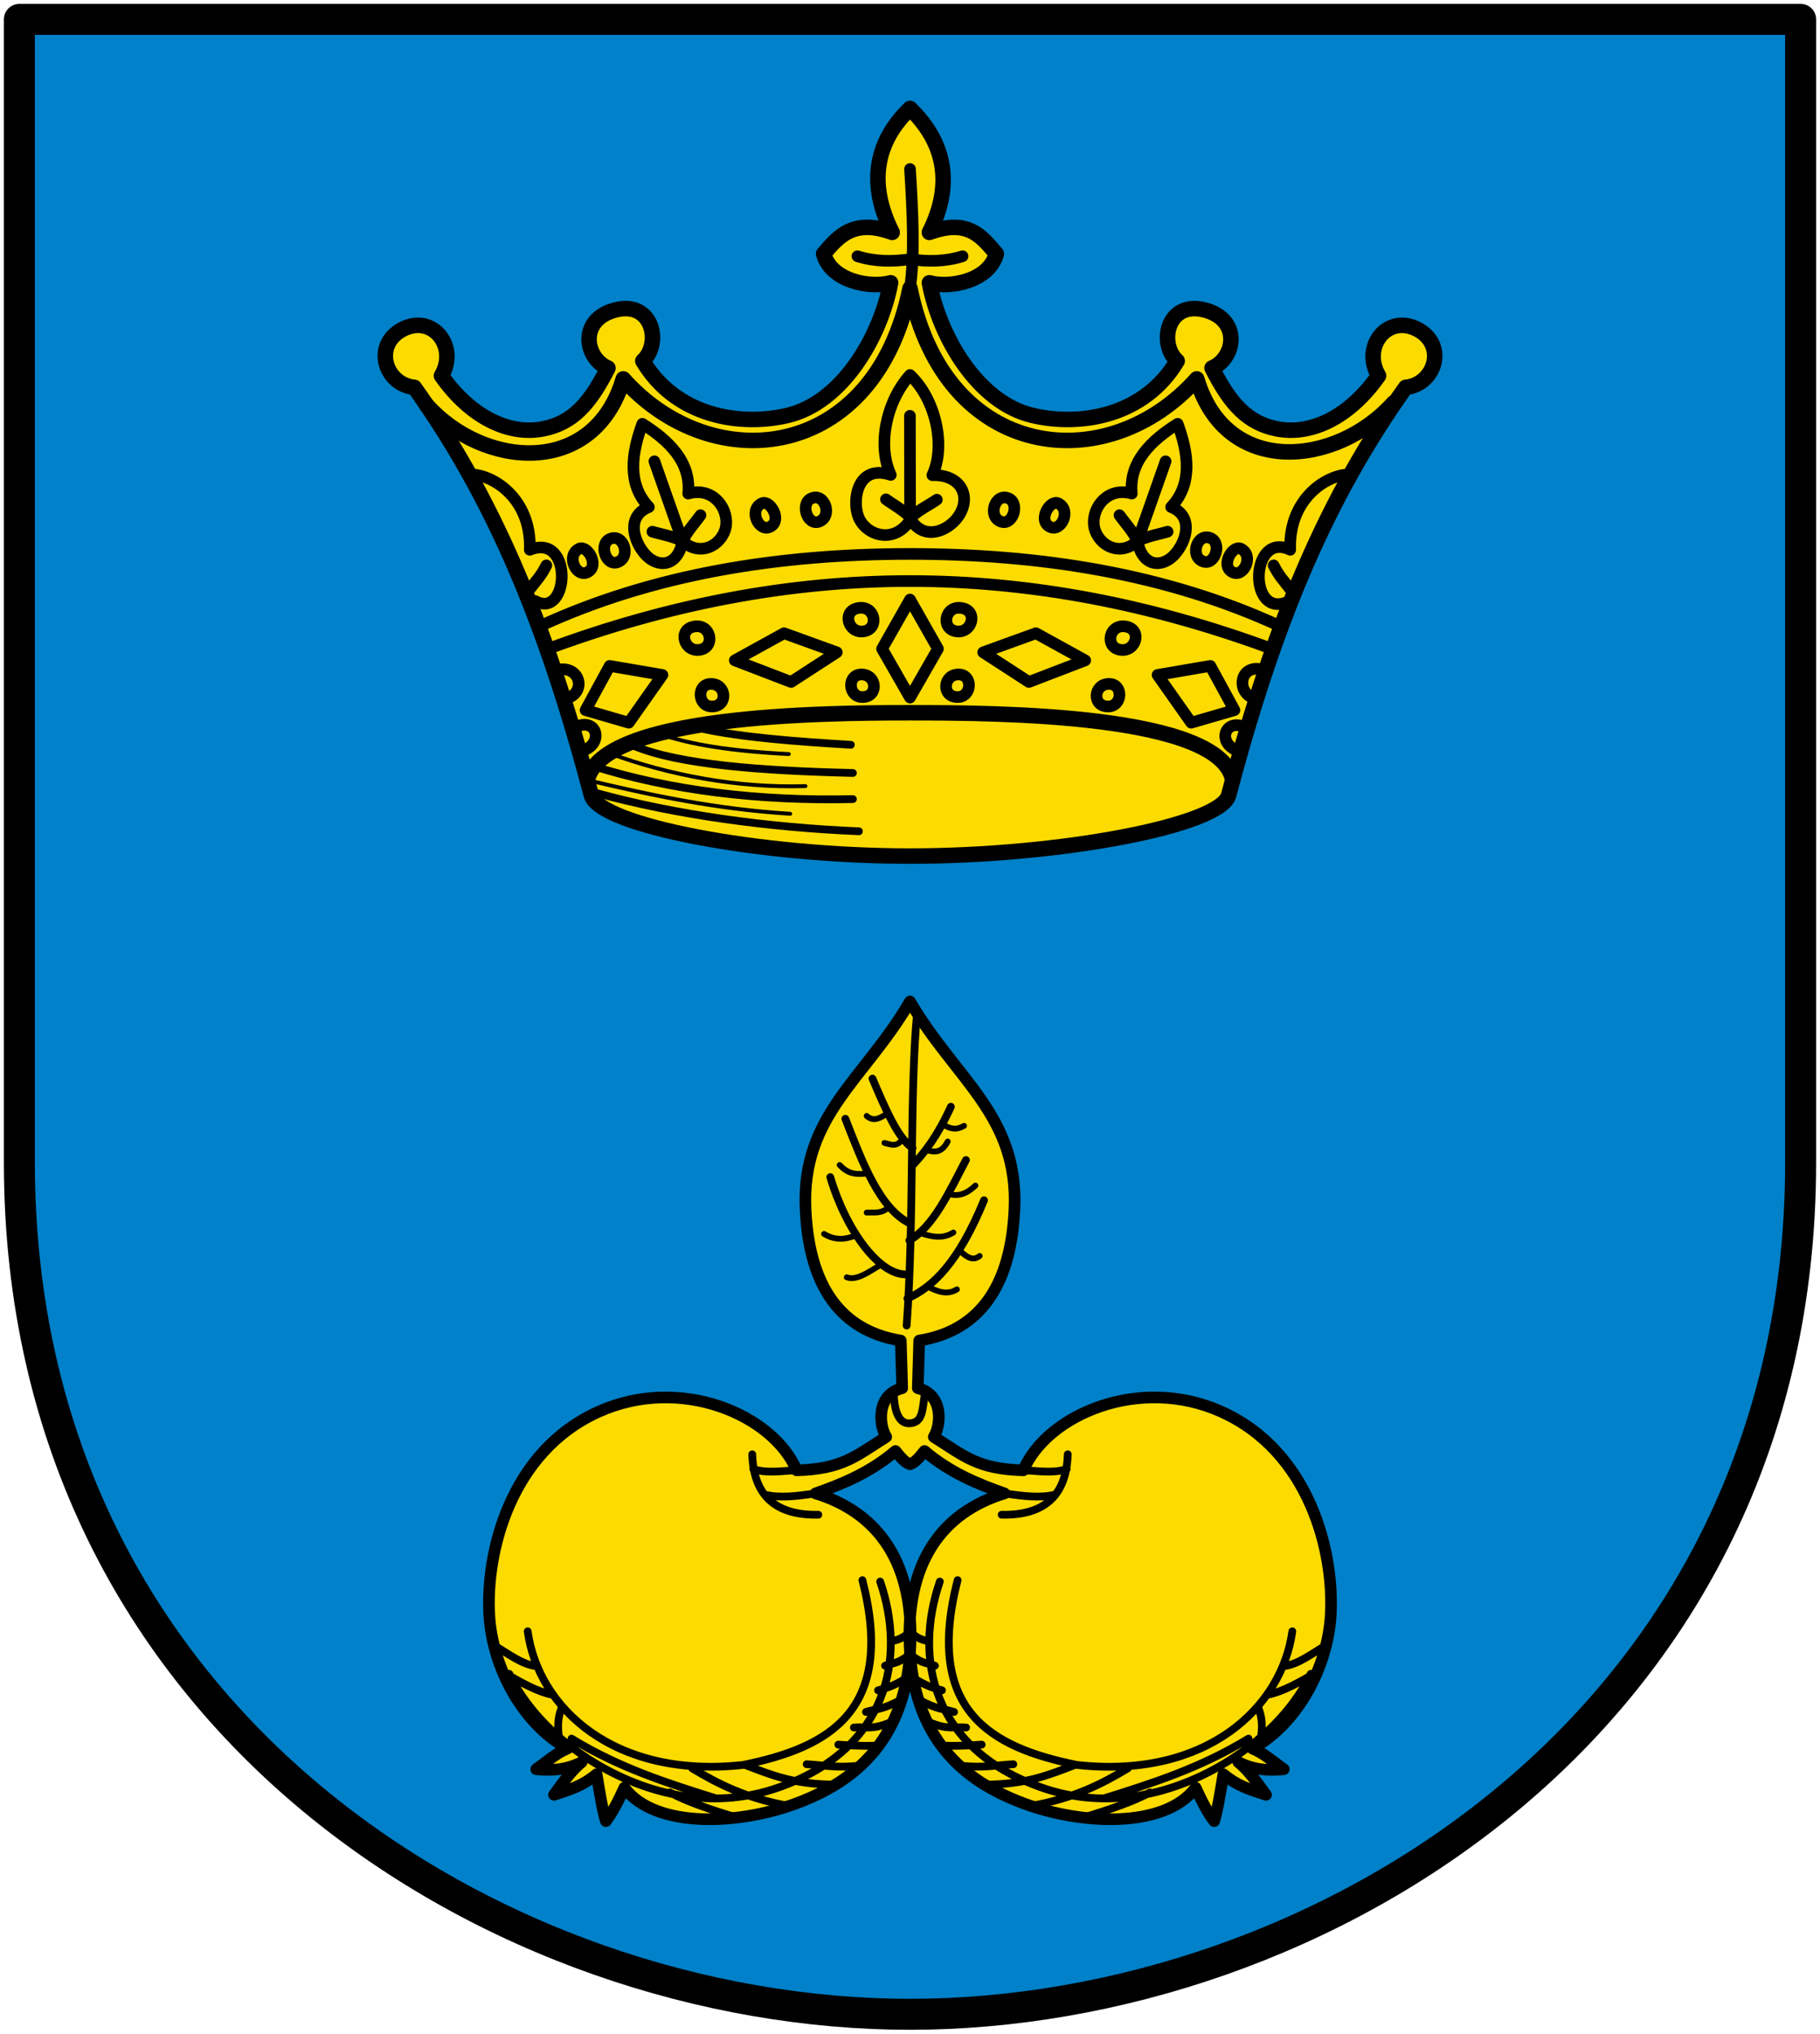 <svg xmlns="http://www.w3.org/2000/svg" height="525" width="470"><g stroke="#000" stroke-linecap="round" stroke-linejoin="round"><path d="M5 5h460v295c0 145-125 220-230 220S5 445 5 300z" fill="#0081c9" fill-rule="evenodd" stroke-width="8"/><path d="M152.702 205.26C140.642 159.603 127.061 128.19 107 100c-7.704-.802-10.718-11.017-3-15 7.718-3.983 14.408 4.479 10 12 7.486 10.657 17.435 15.482 26.298 13.702 7.411-1.488 11.926-6.21 16.702-15.702-6.067-2.566-7.593-12.602 2-15 9.593-2.398 11.908 8.713 7 13.183 8.5 14.307 25.143 16.995 37.48 14.038C217.412 103.883 227.336 87.138 230 73c-5.131 1.45-15.4-.348-17.298-7.48 3.854-4.53 7.734-9.138 17.698-5.52-6.387-12.681-4.236-23.47 4.6-32 8.836 8.53 11.387 19.319 5 32 9.964-3.618 13.444.99 17.298 5.52C255.399 72.651 245.13 74.45 240 73c2.665 14.138 12.589 30.883 26.52 34.221 12.337 2.957 28.98.27 37.48-14.038-4.908-4.47-2.593-15.58 7-13.183 9.593 2.398 8.067 12.434 2 15 4.776 9.492 9.29 14.214 16.702 15.702 8.863 1.78 18.812-3.045 26.298-13.702-4.408-7.521 2.282-15.983 10-12 7.718 3.983 4.704 14.198-3 15-20.06 28.191-33.642 59.603-45.702 105.26C315.236 213.066 274 221 235 221s-80.236-7.934-82.298-15.74z" fill="#fcdb00" fill-rule="evenodd" stroke-width="4"/><path d="M359.912 103.973c-14.68 16.412-43.24 19.424-50.861-6.166-23.133 25.957-64.974 21.44-74.051-23.358-9.077 44.798-50.918 49.315-74.05 23.358-7.623 25.59-36.14 23.106-50.82 6.694M151.662 201.37C155.696 184.626 211.592 184 235 184c23.408 0 80.091.397 83.338 17.37" fill="none" stroke-width="4"/><path d="M235 74.45c1.212-8.457.722-19.467.004-30.818m51.141 138.757c3.756 0 4.016-5.84.26-5.84-4.073 0-4.462 5.84-.26 5.84m2.985-14.664c-3.892-.756-2.759-6.818 1.687-5.969 4.271.816 2.517 6.787-1.687 5.97m-28.67-39.074c-3.457-1.5-5.497 4.56-2.076 5.97 3.149 1.296 5.069-4.671 2.076-5.97m12.847 1.297c3.494 1.758.676 7.723-2.336 5.97-2.964-1.725.192-7.047 2.336-5.97m55.598 16.002c1.384 2.787 2.769 4.126 4.153 5.969m-32.053-32.831l-7.267 20.633m7.786-2.466c-2.2.68-5.254 1.122-7.786 2.466 1.28 6.707 6.375 6.925 9.544 3.498 3.087-3.34 5.133-9.947-.85-12.322 5.66-5.986 4.437-13.969 1.689-21.493-6.784 4.26-12.644 9.817-11.842 18.015-6.183-1.79-10.197 3.458-9.805 7.99.402 4.65 6.142 8.826 11.264 4.312-1.176-2.614-3.318-4.835-4.64-6.721m-41.816 46.949c3.756 0 4.015-5.84.26-5.84-4.074 0-4.463 5.84-.26 5.84m-.52-17c-3.892-.757-2.758-6.818 1.688-5.969 4.27.816 2.517 6.787-1.687 5.97M235 154.774l-7.22 12.717L235 180.08l7.22-12.587-7.22-12.717m45.243 15.702l-12.718-7.008L253.9 168.4l11.809 7.657 14.534-5.58m32.312 1.427l-13.626 2.336 8.694 12.328 11.16-3.244-6.228-11.42m9.561 16.156c-5.854-3.386-8.408 4.225-1.744 5.988m6.327-20.976c-6.736-2.414-7.892 6.21-2.248 7.377m-11.798-41.515c-3.457-1.5-5.497 4.56-2.076 5.97 3.149 1.297 5.069-4.671 2.076-5.97m7.817 2.734c3.494 1.758.677 7.723-2.335 5.97-2.965-1.725.192-7.048 2.335-5.97m28.03-19.205c-5.862.04-15.783 6.24-15.312 19.465-10.263-4.877-10.926 17.328-1.052 13.603M183.855 182.39c-3.756 0-4.016-5.84-.26-5.84 4.073 0 4.462 5.84.26 5.84m-2.985-14.664c3.892-.756 2.759-6.818-1.687-5.969-4.271.816-2.517 6.787 1.687 5.97m28.67-39.074c3.457-1.5 5.497 4.56 2.076 5.97-3.149 1.296-5.069-4.671-2.076-5.97m-12.847 1.297c-3.494 1.758-.676 7.723 2.336 5.97 2.964-1.725-.192-7.047-2.336-5.97m-55.598 16.002c-1.384 2.787-2.769 4.126-4.153 5.969m32.053-32.831l7.267 20.633m-7.786-2.466c2.2.68 5.254 1.122 7.786 2.466-1.28 6.707-6.375 6.925-9.544 3.498-3.087-3.34-5.133-9.947.85-12.322-5.66-5.986-4.437-13.969-1.689-21.493 6.784 4.26 12.644 9.817 11.842 18.015 6.183-1.79 10.197 3.458 9.805 7.99-.402 4.65-6.142 8.826-11.264 4.312 1.176-2.614 3.318-4.835 4.64-6.721m41.816 46.949c-3.756 0-4.015-5.84-.26-5.84 4.074 0 4.463 5.84.26 5.84m.52-17c3.892-.757 2.758-6.818-1.688-5.969-4.27.816-2.517 6.787 1.687 5.97m-33.48 7.526l12.718-7.008L216.1 168.4l-11.809 7.657-14.534-5.58m-32.312 1.427l13.626 2.336-8.694 12.328-11.16-3.244 6.228-11.42m-9.561 16.156c6.403-3.743 8.6 4.507 1.744 5.988m-6.327-20.976c6.857-1.994 8.493 6.474 2.248 7.377m11.982-41.331c3.457-1.5 5.497 4.56 2.076 5.969-3.15 1.297-5.07-4.67-2.076-5.97m-8.001 2.551c-3.494 1.758-.677 7.723 2.335 5.97 2.965-1.725-.192-7.048-2.335-5.97m-28.03-19.205c5.862.04 15.783 6.24 15.313 19.465 11.363-4.51 10.19 18.062 1.418 13.236m83.19-89.02c4.526 1.432 9.053 1.416 13.579.779 4.526.637 9.053.653 13.58-.779m-109.172 95.509C168.82 148.079 201.446 143 235 143s66.18 5.079 95.592 18.653m-189.367 5.969C172.483 156.012 203.74 150 235 150c31.259 0 62.517 6.012 93.775 17.622m-93.797-60.283c.015 10.732.03 18.598.044 26.463m-6.228-4.899c1.852 1.37 4.59 2.795 6.535 4.9-4.157 7.008-11.844 4.504-13.702-.512-1.58-4.264-.223-13.543 8.41-10.69-3.488-7.436-1.3-18.816 4.963-25.799 6.671 6.262 9.303 18.398 5.77 25.871 7.593-.23 10.227 5.76 6.616 10.779-2.726 3.789-9.02 6.303-12.364.35 1.974-2.078 5.036-3.467 6.907-4.811" fill="none" stroke-width="3"/><path d="M238.749 374.576c6.579 5.635 14.075 8.647 20.655 10.95-15.862 4.843-25.937 17.668-24.404 41.108 1.582 24.185 16.04 33.622 27.89 38.356 15.743 6.288 37.915 7.187 45.88-3.487 1.59 3.54 3.18 6.55 4.771 8.625.796-2.474 1.59-7.24 2.386-12.112 3.67 3.095 7.34 4.118 11.011 5.322-2.386-3.32-4.771-6.563-7.157-8.442 3.915 2.013 7.83 2.258 11.745 1.835-2.691-1.941-5.383-4.282-8.075-5.322 12.058-6.763 19.4-21.442 20.187-34.318.988-16.157-5.298-42.361-28.261-52.67-21.123-9.481-45 .765-51.11 15.14-11.837-.288-15.416-3.781-23.124-8.624 1.871-2.92 2.629-10.921-4.129-12.572l.367-12.295c13.092-2.116 23.563-11.04 24.592-33.951 1.089-24.244-15.237-33.437-26.973-53.587-11.736 20.15-28.062 29.343-26.973 53.587 1.03 22.911 11.5 31.835 24.592 33.95l.367 12.296c-6.758 1.65-6 9.653-4.13 12.571-7.707 4.844-11.286 8.337-23.123 8.626-6.11-14.376-29.987-24.622-51.11-15.14-22.963 10.308-29.25 36.512-28.261 52.67.787 12.875 8.129 27.554 20.187 34.317-2.692 1.04-5.384 3.38-8.075 5.322 3.915.423 7.83.178 11.745-1.835-2.386 1.88-4.771 5.123-7.157 8.442 3.67-1.204 7.34-2.227 11.01-5.322.796 4.873 1.591 9.638 2.387 12.112 1.59-2.075 3.18-5.084 4.771-8.625 7.965 10.674 30.137 9.775 45.88 3.487 11.85-4.734 26.308-14.171 27.89-38.356 1.533-23.44-8.542-36.265-24.404-41.108 6.58-2.303 14.076-5.315 20.655-10.95 1.25 1.606 2.5 3.029 3.749 3.426 1.25-.397 2.5-1.82 3.749-3.426z" fill="#fcdb00" fill-rule="evenodd" stroke-width="3"/><path d="M322.417 448.827c-12.46 7.617-24.92 11.547-37.379 15.445m-45.153-40.49c-1.415-.514-2.426-.352-4.801-2.466m6.358 8.695c-1.937-.75-3.235-.432-6.099-2.726m7.916 9.084c-1.948-.564-3.656-.888-7.267-3.114m10.381 8.694c-2.86-.9-4.195-.494-9.213-3.244m12.328 7.267c-3.011-.286-4.74.71-9.603-1.428m13.626 5.84c-2.926.159-5.316.425-9.863.26m18.038 4.8c-4.417.234-7.678 1.045-13.963.345m29.665-.085c-6.298 2.376-12.162 4.968-23.142 5.002m42.737 2.006c-4.231 2.386-10.6 4.467-17.217 6.512m11.507-12.74c-6.67 4.016-13.933 7.76-25.044 9.727m58.56-25.69c1.568 3.456 1.082 6.57.626 9.69m14.778-18.644c-4.356 2.548-8.713 5.133-13.069 5.996m15.325-12.829c-3.736 2.195-7.472 5.14-11.208 5.406m-88.538-21.858c-6.807 19.837-1.974 43.02 25.876 53.037 18.63 6.7 36.63 1.031 49.555-7.289 12.17-7.834 17.896-16.851 20.347-21.922m-91.19-24.193c-8.59 33.593 8.417 43.189 30.831 47.715 33.444 3.663 52.912-14.844 55.606-34.501m-57.991-45.696c-.355 11.042-6.439 15.809-17.068 15.599m.735-5.506c4.644.687 9.254 1.292 13.178.3m-8.315-6.264c3.58.112 7.619.875 11.2-.314M230.832 359.904c.054 3.177.842 7.556 3.87 7.527 3.847-.035 3.412-3.685 4.282-8.414m15.138-49.17c-6.6 16.098-13.198 22.41-19.797 25.37m15.125-35.752c-4.331 8.268-8.402 17.188-14.615 20.751m10.722-34.506c-3.356 7.362-6.712 11.827-10.069 15.296m-21.075 2.871c4.125 13.907 12.862 25.736 20.044 25.087m-16.15-40.14c4.478 11.474 8.864 23.16 16.677 27.012m-9.67-37.393c3.281 7.757 6.572 15.412 10.333 17.906m-1.51 45.85c1.979-26.907.713-59.893 2.693-80.664" fill="none" stroke-width="2"/><path d="M216.836 300.74c2.386 2.653 4.772 2.413 7.157 2.203m-.183 10.094c1.944-.119 3.887.428 5.831-1.515m-16.842 7.02c2.783 1.71 5.566 1.528 8.35.308m-2.478 10.887c2.646.984 5.877-1.551 8.985-3.343m19.46 6.462c-2.545 1.591-5.09.551-7.636-.747m13.51-7.878c-1.778 1.431-3.333.316-5.331-1.523m-1.46-4.533c-2.997 1.875-5.995 1.004-8.992 0m14.681-12.112c-2.116 2.03-4.408 3-7.012 2.1m-.145-13.478c-1.59 3.084-3.576 2.822-5.648 2.138m9.869-6.176c-2.066 1.167-3.562.813-5.627-.448m-14.927 4.853c1.587.338 3.173 1.319 4.76-1.133m-9.348-5.841c1.823 1.704 3.647.44 5.47-.71" fill="none" stroke-width="1.5"/><path d="M147.583 448.827c12.46 7.617 24.92 11.547 37.379 15.445m45.153-40.49c1.415-.514 2.426-.352 4.801-2.466m-6.358 8.695c1.937-.75 3.235-.432 6.099-2.726m-7.916 9.084c1.948-.564 3.656-.888 7.267-3.114m-10.381 8.694c2.86-.9 4.195-.494 9.213-3.244m-12.328 7.267c3.011-.286 4.74.71 9.603-1.428m-13.626 5.84c2.926.159 5.316.425 9.863.26m-18.038 4.8c4.417.234 7.678 1.045 13.963.345m-29.665-.085c6.298 2.376 12.162 4.968 23.142 5.002m-42.737 2.006c4.231 2.386 10.6 4.467 17.217 6.512m-11.507-12.74c6.67 4.016 13.933 7.76 25.044 9.727m-58.56-25.69c-1.568 3.456-1.082 6.57-.626 9.69m-14.778-18.644c4.356 2.548 8.713 5.133 13.069 5.996m-15.325-12.829c3.736 2.195 7.472 5.14 11.208 5.406m88.538-21.858c6.807 19.837 1.974 43.02-25.876 53.037-18.63 6.7-36.63 1.031-49.555-7.289-12.17-7.834-17.896-16.851-20.347-21.922m91.19-24.193c8.59 33.593-8.417 43.189-30.831 47.715-33.444 3.663-52.912-14.844-55.606-34.501m57.991-45.696c.355 11.042 6.439 15.809 17.068 15.599m-.735-5.506c-4.644.687-9.254 1.292-13.178.3m8.315-6.264c-3.58.112-7.62.875-11.2-.314M219.735 192.278c-14.36-.866-28.152-1.92-38.41-4.153m38.93 11.42c-23.738-.564-45.08-2.164-56.58-7.008m56.58 13.755c-24.446.543-46.928-2.186-67.22-8.564m68.776 16.87c-23.35-.974-47.324-4.23-67.738-9.863" fill="none" stroke-width="2"/><path d="M170.069 189.37c7.764 2.8 18.95 4.573 33.636 5.297M157.327 194.448c15.418 5.685 33.18 9.034 50.675 8.49M151.662 201.37c16.46 3.914 33.222 7.526 52.41 8.713" fill="none"/></g></svg>